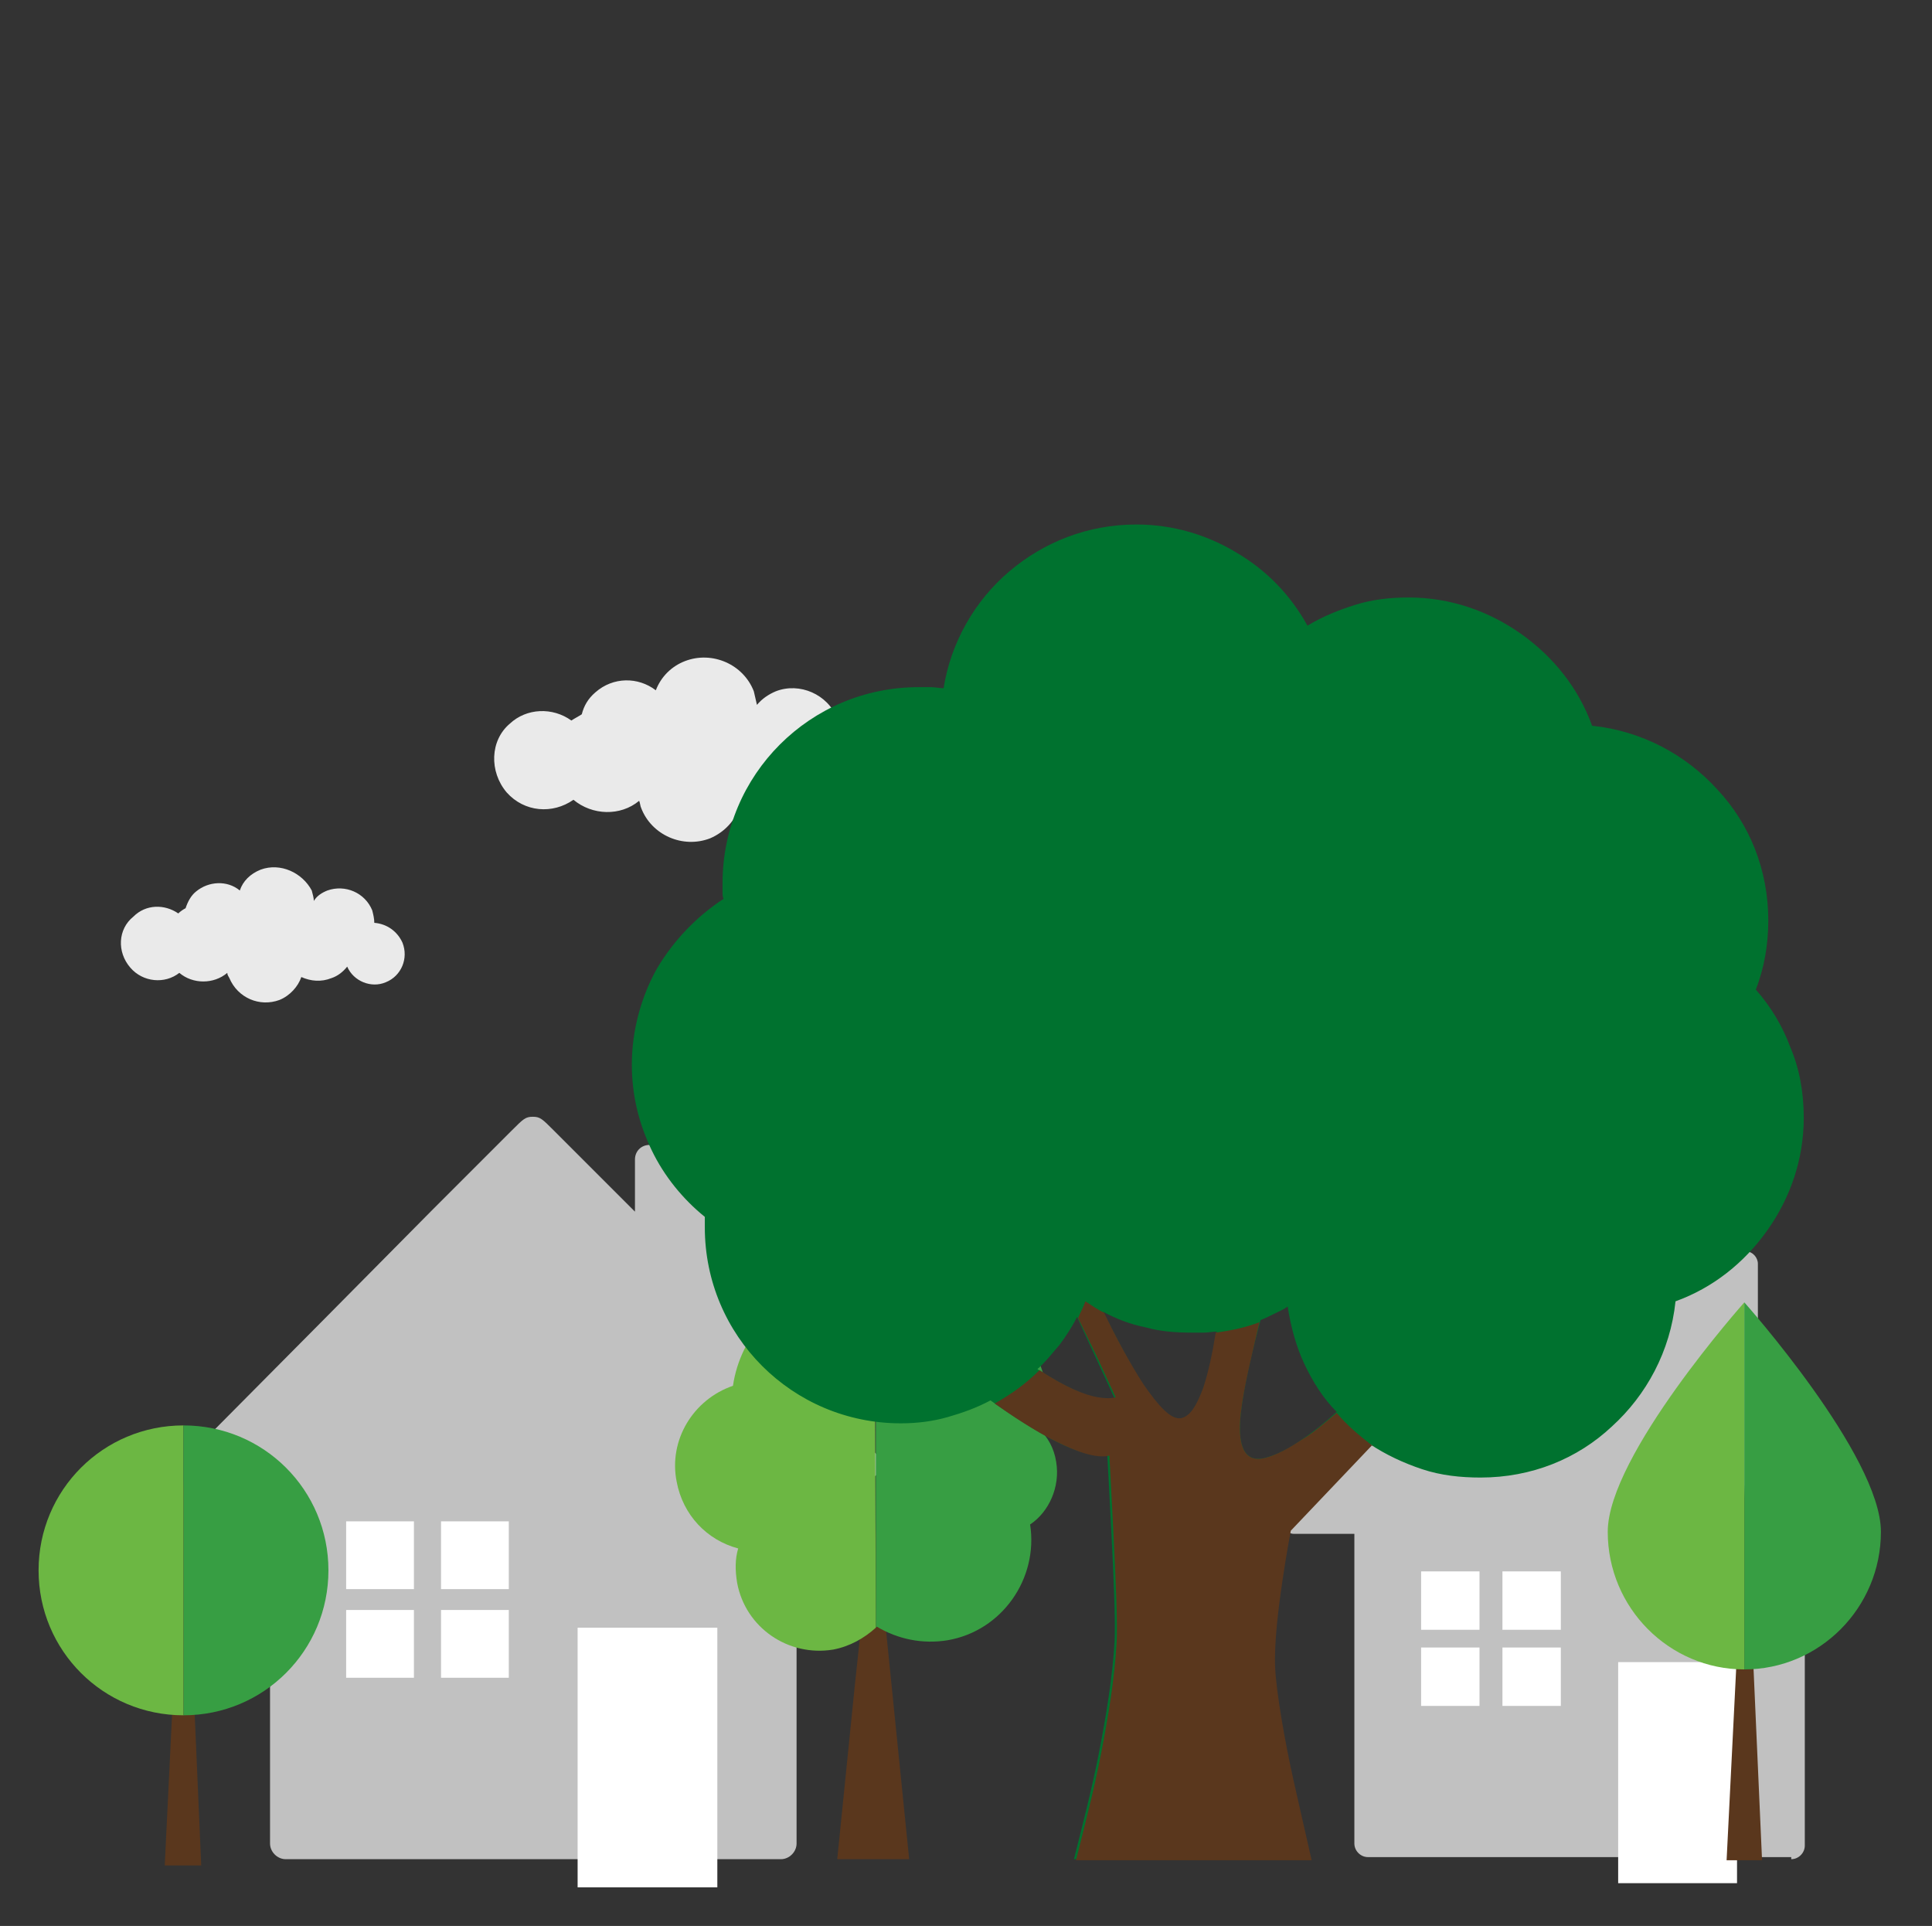 <?xml version="1.0" encoding="utf-8"?>
<!-- Generator: Adobe Illustrator 22.1.0, SVG Export Plug-In . SVG Version: 6.00 Build 0)  -->
<svg version="1.1" id="Layer_1" xmlns="http://www.w3.org/2000/svg" xmlns:xlink="http://www.w3.org/1999/xlink" x="0px" y="0px"
	 viewBox="0 0 185.3 184.7" style="enable-background:new 0 0 185.3 184.7;" xml:space="preserve">
<rect x="0" y="0" width="185.3" height="184.7" fill="#333333" stroke="none"/>
<style type="text/css">
	.st0{fill:#FFFFFF;}
	.st1{fill:#C1C1C1;}
	.st2{fill:#EAEAEA;}
	.st3{fill:#5A371D;}
	.st4{fill:#6CB743;}
	.st5{fill:#379E43;}
	.st6{fill:#00722F;}
</style>
<g>
	<path class="st0" d="M150.1,159.9L150.1,159.9L150.1,159.9C150.1,159.8,150.1,159.8,150.1,159.9L150.1,159.9L150.1,159.9z"/>
	<path class="st1" d="M171.8,178.3c0.7,0,1.3-0.6,1.3-1.3v-29.7h5.8l0,0c0.6,0,1.1-0.5,1.1-1.2c0-0.3-0.1-0.6-0.3-0.8l0,0l0,0l0,0
		l-11.1-11.1v-13c0-0.6-0.5-1.2-1.2-1.2h-6.3c-0.6,0-1.2,0.5-1.2,1.2v4.2l-6.7-6.7c-0.9-0.9-1.1-1.1-1.7-1.1c-0.6,0-0.7,0.2-1.7,1.1
		l-6.7,6.7l-8.7,8.6l-11.1,11.1l0,0l0,0l0,0c-0.2,0.2-0.3,0.5-0.3,0.8c0,0.6,0.5,1.2,1.1,1.2l0,0h5.8v29.7c0,0.7,0.6,1.3,1.3,1.3
		h40.6V178.3z"/>
	<g>
		<rect x="144.1" y="150.7" class="st0" width="5.6" height="5.6"/>
		<rect x="136.3" y="150.7" class="st0" width="5.6" height="5.6"/>
		<rect x="144.1" y="158" class="st0" width="5.6" height="5.6"/>
		<rect x="136.3" y="158" class="st0" width="5.6" height="5.6"/>
	</g>
	<rect x="155.2" y="159.4" class="st0" width="11.4" height="21.2"/>
</g>
<g>
	<path class="st0" d="M49.5,156.7L49.5,156.7L49.5,156.7C49.5,156.6,49.5,156.7,49.5,156.7L49.5,156.7L49.5,156.7z"/>
	<path class="st1" d="M74.9,178.3c0.8,0,1.5-0.7,1.5-1.5v-35h6.8l0,0c0.7,0,1.3-0.6,1.3-1.4c0-0.4-0.1-0.7-0.4-0.9l0,0l0,0l0,0
		l-13-13.1v-15.2c0-0.8-0.6-1.4-1.4-1.4h-7.4c-0.8,0-1.4,0.6-1.4,1.4v5l-7.8-7.8c-1.1-1.1-1.3-1.3-2-1.3s-0.9,0.2-2,1.3l-7.8,7.8
		l-10.1,10.2l-13,13.1l0,0l0,0l0,0c-0.2,0.2-0.4,0.6-0.4,0.9c0,0.7,0.6,1.4,1.3,1.4l0,0h6.8v35c0,0.8,0.7,1.5,1.5,1.5H74.9z"/>
	<g>
		<rect x="42.3" y="145.9" class="st0" width="6.5" height="6.5"/>
		<rect x="33.2" y="145.9" class="st0" width="6.5" height="6.5"/>
		<rect x="42.3" y="154.4" class="st0" width="6.5" height="6.5"/>
		<rect x="33.2" y="154.4" class="st0" width="6.5" height="6.5"/>
	</g>
	<rect x="55.4" y="156.1" class="st0" width="13.4" height="24.9"/>
</g>
<path class="st2" d="M48.6,76c1.7,1.9,4.4,2.1,6.4,0.7c1.8,1.5,4.5,1.6,6.3,0.1c0.1,0.2,0.1,0.5,0.2,0.7c1,2.6,4,3.9,6.6,2.9
	c1.4-0.6,2.4-1.7,2.9-3.1c1.2,0.5,2.6,0.6,3.9,0.1c0.8-0.3,1.5-0.8,2-1.4c0.9,1.9,3.1,2.9,5.1,2.1s3-3.1,2.2-5.1
	c-0.6-1.5-2.1-2.5-3.6-2.5c0-0.5-0.1-1.1-0.3-1.6c-0.9-2.3-3.6-3.5-5.9-2.6c-0.7,0.3-1.3,0.7-1.8,1.3c-0.1-0.4-0.2-0.9-0.3-1.3
	c-1-2.6-4-3.9-6.6-2.9c-1.3,0.5-2.3,1.5-2.8,2.8c-1.7-1.3-4.1-1.3-5.8,0.2c-0.7,0.6-1.1,1.3-1.3,2.1c-0.3,0.2-0.7,0.4-1,0.6
	c-1.8-1.3-4.3-1.2-5.9,0.3C47,71,46.9,74,48.6,76"/>
<path class="st2" d="M12.5,92.8c1.2,1.4,3.3,1.6,4.7,0.5c1.3,1.1,3.3,1.1,4.6,0c0,0.2,0.1,0.3,0.2,0.5c0.8,1.9,2.9,2.8,4.8,2.1
	c1-0.4,1.8-1.3,2.1-2.2c0.9,0.4,1.9,0.5,2.9,0.1c0.6-0.2,1.1-0.6,1.5-1.1c0.6,1.4,2.3,2.1,3.7,1.5c1.5-0.6,2.2-2.3,1.6-3.8
	c-0.5-1.1-1.5-1.8-2.7-1.9c0-0.4-0.1-0.8-0.2-1.2c-0.7-1.7-2.6-2.5-4.3-1.9c-0.5,0.2-1,0.5-1.3,1c0-0.3-0.1-0.6-0.2-1
	c-0.9-1.7-3-2.7-4.9-2c-1,0.4-1.7,1.1-2,2c-1.2-1-3-0.9-4.2,0.1c-0.5,0.4-0.8,1-1,1.6c-0.2,0.1-0.5,0.3-0.7,0.5
	c-1.3-0.9-3.1-0.9-4.3,0.3C11.3,89.1,11.2,91.3,12.5,92.8"/>
<path class="st2" d="M134.3,92.8c1.2,1.4,3.3,1.6,4.7,0.5c1.3,1.1,3.3,1.1,4.6,0c0,0.2,0.1,0.3,0.2,0.5c0.8,1.9,2.9,2.8,4.8,2.1
	c1-0.4,1.8-1.3,2.1-2.2c0.9,0.4,1.9,0.5,2.9,0.1c0.6-0.2,1.1-0.6,1.5-1.1c0.6,1.4,2.3,2.1,3.7,1.5c1.5-0.6,2.2-2.3,1.6-3.8
	c-0.5-1.1-1.5-1.8-2.7-1.9c0-0.4-0.1-0.8-0.2-1.2c-0.7-1.7-2.6-2.5-4.3-1.9c-0.5,0.2-1,0.5-1.3,1c0-0.3-0.1-0.6-0.2-1
	c-0.8-1.9-2.9-2.8-4.8-2.1c-1,0.4-1.7,1.1-2,2c-1.2-1-3-0.9-4.2,0.1c-0.5,0.4-0.8,1-1,1.6c-0.2,0.1-0.5,0.3-0.7,0.5
	c-1.3-0.9-3.1-0.9-4.3,0.2C133.1,89.1,133,91.3,134.3,92.8"/>
<g>
	<g>
		<polygon class="st3" points="17.6,178.9 15.8,178.9 16.7,160.4 17.6,141.9 18.5,160.4 19.3,178.9 		"/>
	</g>
	<path class="st4" d="M17.6,136.7c-7.7,0-13.9,6.2-13.9,13.9c0,7.7,6.2,13.9,13.9,13.9V136.7z"/>
	<path class="st5" d="M17.6,136.7c7.7,0,13.9,6.2,13.9,13.9c0,7.7-6.2,13.9-13.9,13.9V136.7z"/>
</g>
<g>
	<polygon class="st3" points="83.8,178.3 80.3,178.3 82,161.5 83.8,144.7 85.5,161.5 87.2,178.3 	"/>
	<path class="st4" d="M83.9,123c-1.3-0.2-2.7-0.3-4.1,0c-5.1,0.9-8.8,5.1-9.5,9.9c-3.8,1.3-6.2,5.2-5.4,9.2c0.6,3.2,2.9,5.6,5.9,6.4
		c-0.3,1-0.3,2.1-0.1,3.3c0.8,4.3,4.9,7.1,9.2,6.4c1.6-0.3,3-1.1,4.1-2.1L83.9,123L83.9,123z"/>
	<path class="st5" d="M101.3,140.2c-0.2-1.3-0.8-2.4-1.7-3.2c0.6-1.4,0.8-3,0.6-4.6c-0.8-4.3-4.9-7.1-9.2-6.3
		c-0.2,0-0.5,0.1-0.7,0.2c-1.7-1.7-3.9-2.9-6.3-3.3v33.1c0,0,0,0,0.1-0.1c2,1.2,4.4,1.7,6.8,1.3c5.2-0.9,8.7-5.9,7.9-11.1
		C100.6,145,101.7,142.6,101.3,140.2z"/>
</g>
<g>
	<g>
		<path class="st6" d="M168.4,94.9c0.4-1,0.7-2.1,0.9-3.2c0.2-1.1,0.3-2.3,0.3-3.4c0-4.9-1.8-9.3-4.9-12.6c-3-3.3-7.2-5.6-12-6.1
			c-1.3-3.6-3.7-6.6-6.8-8.8c-3.1-2.2-6.8-3.5-10.8-3.5c-1.8,0-3.5,0.2-5.1,0.7s-3.1,1.1-4.6,2c-1.6-2.9-3.9-5.3-6.8-7
			c-2.8-1.7-6.1-2.7-9.6-2.7c-4.7,0-8.9,1.7-12.2,4.5c-3.3,2.8-5.6,6.8-6.3,11.2c-0.4,0-0.8-0.1-1.2-0.1c-0.4,0-0.8,0-1.2,0
			c-5.2,0-9.9,2.1-13.3,5.5c-3.4,3.4-5.5,8.1-5.5,13.3c0,0.3,0,0.5,0,0.8c0,0.3,0,0.5,0.1,0.7c-2.6,1.7-4.8,4-6.4,6.7
			c-1.5,2.7-2.4,5.9-2.4,9.2c0,3,0.7,5.7,1.9,8.2s3,4.7,5.1,6.4c0,0.2,0,0.3,0,0.5s0,0.3,0,0.5c0,5.2,2.1,9.9,5.5,13.3
			c3.4,3.4,8.1,5.5,13.3,5.5c1.6,0,3.1-0.2,4.5-0.6c1.4-0.4,2.8-0.9,4.1-1.6c1.8,1.3,4,2.7,6,3.8c2,1,3.9,1.7,5.2,1.4
			c0,0,0.2,3.6,0.4,7.6c0.2,4,0.4,8.5,0.3,10.3c-0.2,3.5-0.8,7.1-1.5,10.7s-1.6,7-2.4,10.2h11.3h11.3c0,0-0.8-3.5-1.7-7.5
			c-0.9-4-1.7-8.7-1.8-11c-0.1-2.3,0.3-5.6,0.7-8.3c0.4-2.7,0.8-4.8,0.8-4.8l3.9-4.1l3.9-4.1c1.5,1,3.2,1.8,5,2.4
			c1.8,0.6,3.7,0.8,5.6,0.8c4.9,0,9.3-1.8,12.6-4.9c3.3-3,5.6-7.2,6.1-12c3.6-1.3,6.6-3.7,8.8-6.8c2.2-3.1,3.5-6.8,3.5-10.8
			c0-2.4-0.4-4.7-1.3-6.8C171,98.5,169.9,96.6,168.4,94.9z M99.5,131.3c0.8-0.7,1.4-1.5,2.1-2.3c0.6-0.8,1.2-1.7,1.7-2.7l1.8,3.9
			l1.8,3.9c0,0-0.5,0.2-1.7,0C104.1,133.8,102.2,133.1,99.5,131.3z M113.3,136.1c-1,0.2-2.2-1.2-3.6-3.2c-1.3-2-2.7-4.7-3.9-7.1
			c1.3,0.7,2.6,1.2,4.1,1.5c1.4,0.4,2.9,0.5,4.4,0.5c0.4,0,0.8,0,1.2,0c0.4,0,0.8-0.1,1.2-0.1c-0.3,1.9-0.7,3.9-1.3,5.5
			C114.8,134.8,114.2,135.9,113.3,136.1z M121.4,139.8c-2.2,0.6-2.7-1.4-2.4-4.2c0.3-2.8,1.2-6.4,1.9-9c0.5-0.2,0.9-0.4,1.3-0.6
			s0.9-0.4,1.3-0.7c0.3,1.9,0.8,3.8,1.6,5.5c0.8,1.7,1.8,3.3,3.1,4.6c-1.1,1-2.2,1.9-3.4,2.7C123.7,138.9,122.5,139.5,121.4,139.8z"
			/>
	</g>
	<path class="st3" d="M128.2,135.5c-1.1,0.9-2.2,1.9-3.4,2.6c-1.2,0.8-2.3,1.4-3.4,1.7c-2.2,0.6-2.7-1.4-2.4-4.2
		c0.3-2.7,1.2-6.2,1.8-8.8c-1.3,0.5-2.7,0.8-4.2,1c-0.3,1.9-0.7,3.8-1.2,5.3c-0.6,1.6-1.2,2.7-2.1,2.9c-1,0.2-2.2-1.2-3.6-3.2
		c-1.3-2-2.7-4.6-3.8-6.9c-0.6-0.3-1.2-0.7-1.8-1.1c-0.2,0.6-0.5,1.1-0.7,1.6l1.8,3.7l1.8,3.9c0,0-0.5,0.2-1.7,0s-3-0.9-5.6-2.6
		c-1.3,1.3-2.7,2.3-4.3,3.2c1.7,1.2,3.8,2.6,5.8,3.6s3.9,1.7,5.2,1.4c0,0,0.2,3.6,0.4,7.6c0.2,4,0.4,8.5,0.3,10.3
		c-0.2,3.5-0.8,7.1-1.5,10.7s-1.6,7-2.4,10.2h11.3h11.3c0,0-0.8-3.5-1.7-7.5c-0.9-4-1.7-8.7-1.8-11c-0.1-2.3,0.3-5.6,0.7-8.3
		c0.4-2.7,0.8-4.8,0.8-4.8l3.9-4.1l3.9-4.1c0,0,0.1,0,0.1,0.1C130.4,137.7,129.2,136.7,128.2,135.5z"/>
</g>
<g>
	<polygon class="st3" points="167.3,178.4 165.6,178.4 166.5,160.4 167.3,142.4 168.2,160.4 169,178.4 	"/>
	<path class="st4" d="M167.3,124.9C167.3,124.9,167.3,124.8,167.3,124.9c0,0-13.1,14.7-13.1,22s5.9,13.2,13.1,13.2l0,0V124.9z"/>
	<path class="st5" d="M167.3,124.9C167.3,124.9,167.4,124.8,167.3,124.9c0,0,13.1,14.7,13.1,22s-5.9,13.2-13.1,13.2l0,0V124.9z"/>
</g>
</svg>
